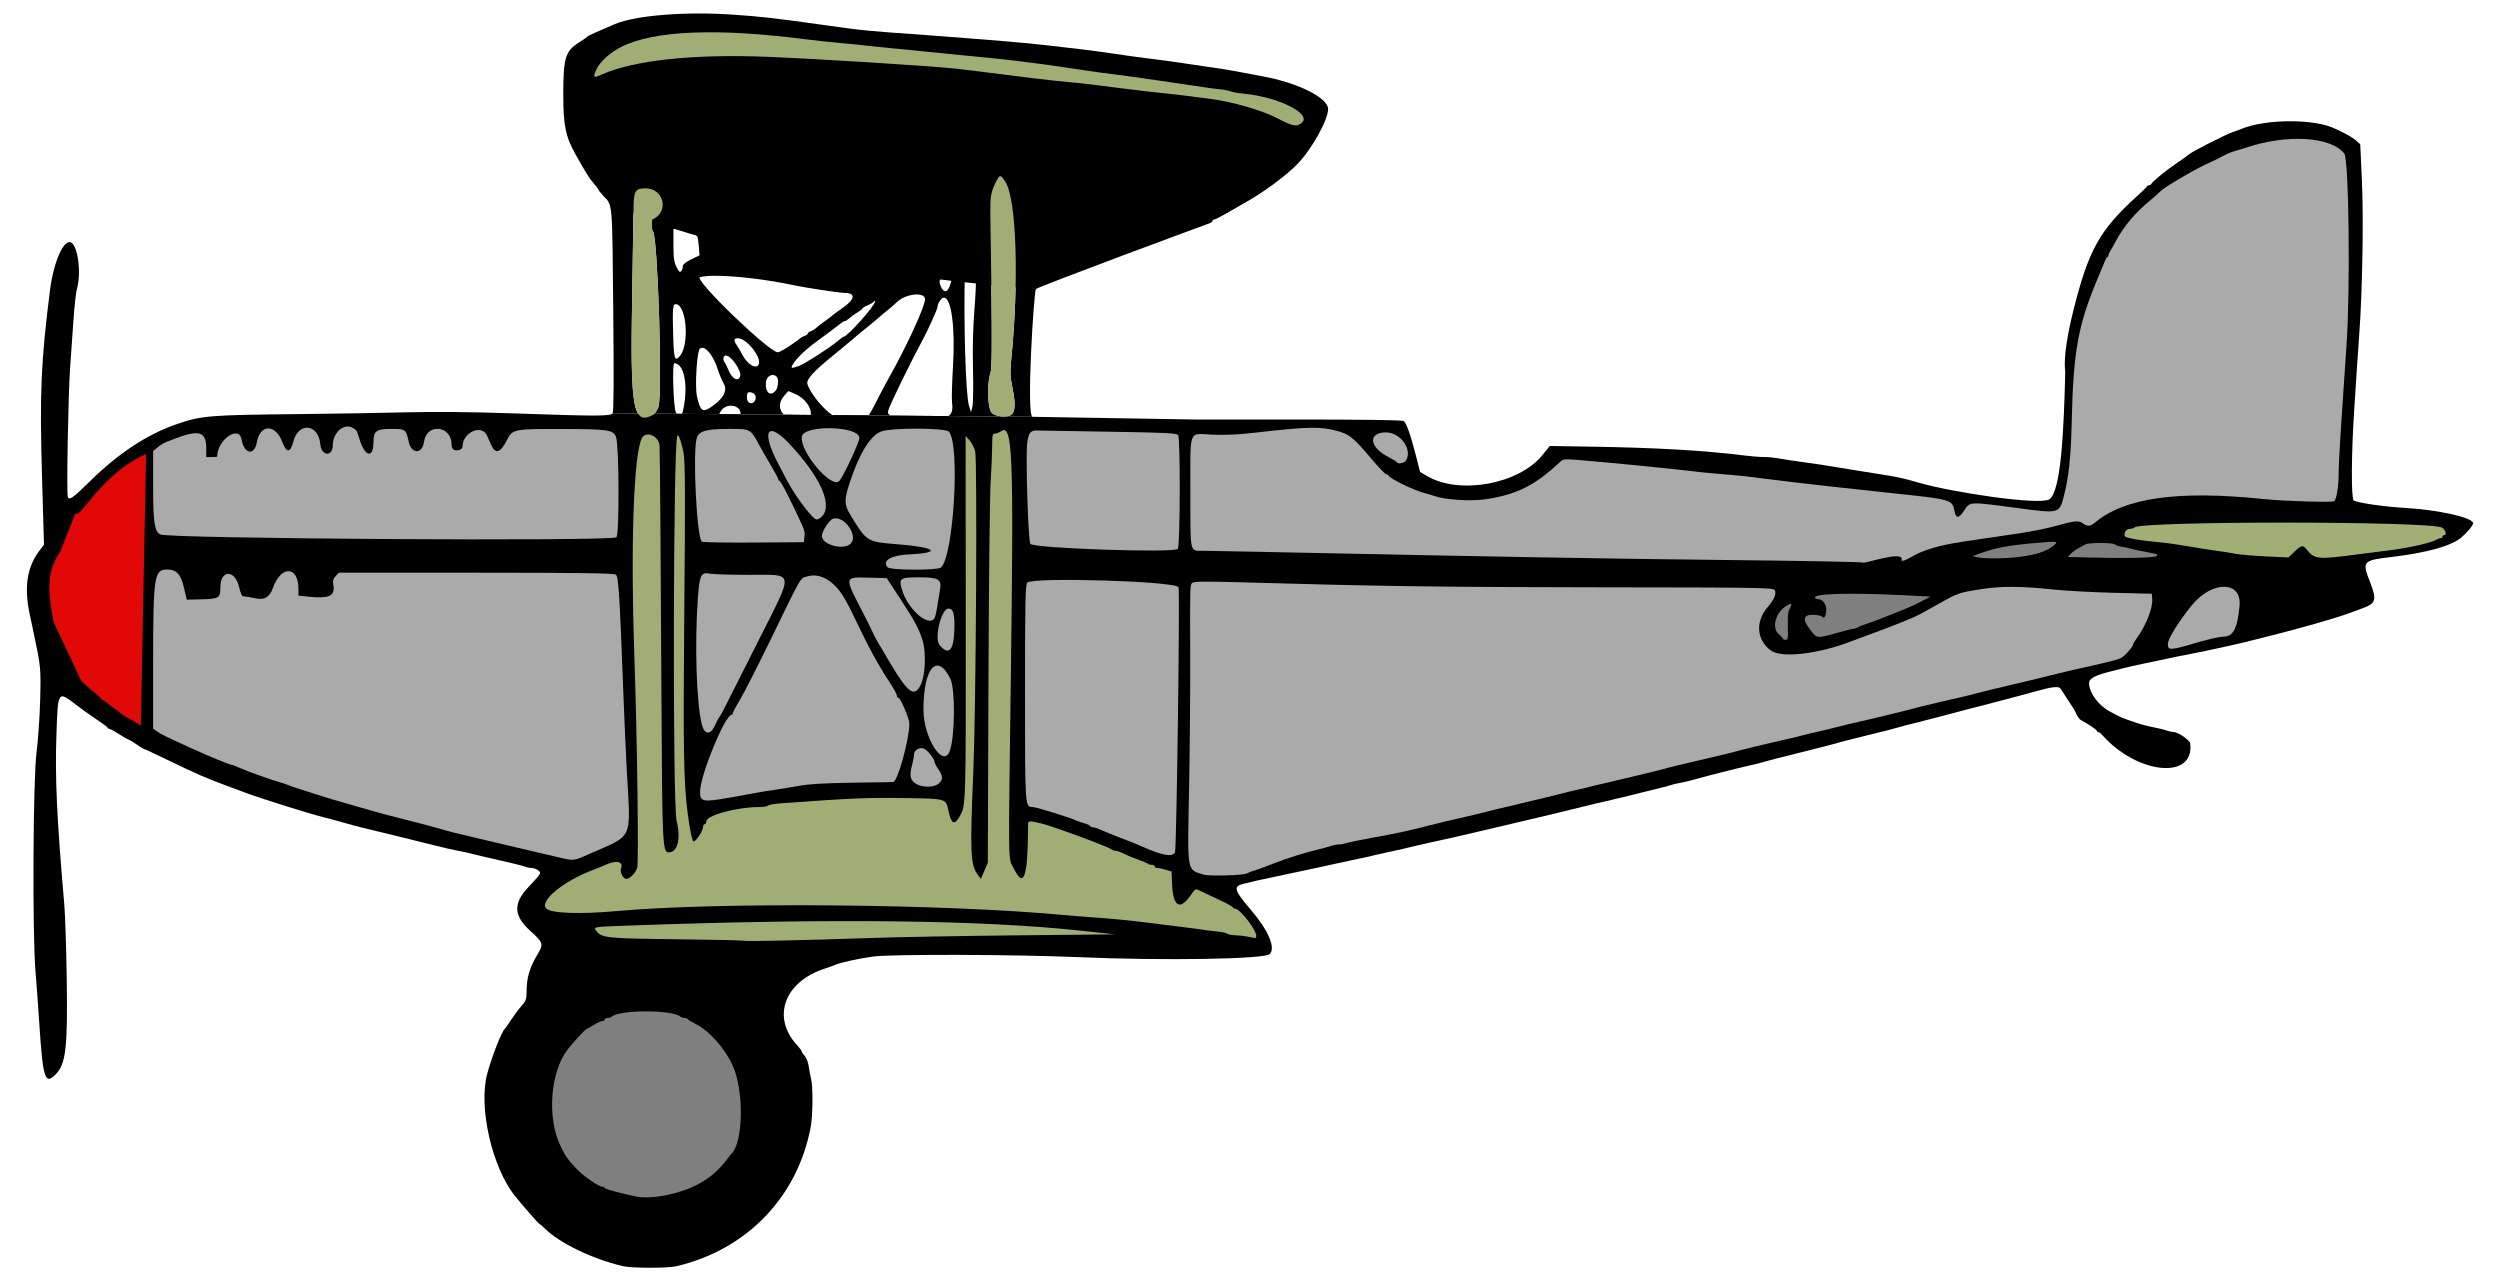 <?xml version="1.0" encoding="UTF-8" standalone="no"?>
<!-- Created with Inkscape (http://www.inkscape.org/) -->

<svg
   width="1600"
   height="820"
   viewBox="0 0 423.333 216.958"
   version="1.1"
   id="svg5"
   xml:space="preserve"
   sodipodi:docname="biplane.svg"
   inkscape:version="1.2.1 (9c6d41e4, 2022-07-14)"
   xmlns:inkscape="http://www.inkscape.org/namespaces/inkscape"
   xmlns:sodipodi="http://sodipodi.sourceforge.net/DTD/sodipodi-0.dtd"
   xmlns="http://www.w3.org/2000/svg"
   xmlns:svg="http://www.w3.org/2000/svg"><sodipodi:namedview
     id="namedview7"
     pagecolor="#ffffff"
     bordercolor="#000000"
     borderopacity="0.25"
     inkscape:showpageshadow="2"
     inkscape:pageopacity="0.0"
     inkscape:pagecheckerboard="0"
     inkscape:deskcolor="#d1d1d1"
     inkscape:document-units="px"
     showgrid="false"
     inkscape:zoom="0.47104182"
     inkscape:cx="867.22661"
     inkscape:cy="505.263"
     inkscape:window-width="1410"
     inkscape:window-height="758"
     inkscape:window-x="0"
     inkscape:window-y="25"
     inkscape:window-maximized="0"
     inkscape:current-layer="layer1" /><defs
     id="defs2" /><g
     inkscape:label="Layer 1"
     inkscape:groupmode="layer"
     id="layer1"
     transform="translate(-40.508,-59.681)"><g
       id="g6762"
       transform="rotate(-30,311.594,116.659)"><path
         style="display:inline;fill:#000000;stroke-width:1"
         d="m 177.186,11.453 c -0.136,-0.583 -0.211,-1.123 -0.167,-1.201 0.044,-0.078 -0.028,-0.67 -0.161,-1.315 -0.22,-1.071 -0.26,-2.169 -0.211,-5.781 0.047,-3.501 0.635,-5.267 3.27,-9.832 3.094,-5.359 3.975,-6.192 6.669,-6.3 0.874,-0.035 1.68,-0.104 1.792,-0.153 0.17,-0.074 1.81,0.085 5.062,0.493 3.817,0.479 11.483,4.129 18.212,8.672 4.202,2.837 5.314,3.663 13.044,9.686 4.904,3.821 4.957,3.859 13.526,9.645 1.511,1.02 3.975,2.706 5.475,3.746 1.5,1.04 4.106,2.837 5.79,3.994 1.684,1.157 4.262,3.002 5.729,4.101 1.466,1.098 3.438,2.565 4.381,3.26 0.943,0.695 2.422,1.825 3.286,2.511 3.121,2.479 4.342,3.429 6.747,5.247 1.345,1.017 3.093,2.375 3.883,3.018 0.79,0.643 2.111,1.689 2.935,2.324 1.644,1.267 3.48,2.768 4.894,4.005 0.503,0.439 1.743,1.505 2.757,2.368 4.566,3.89 7.692,8.638 6.754,10.262 -0.939,1.626 -5.94,4.589 -9.304,5.512 -2.72,0.747 -7.521,1.263 -11.063,1.189 -0.913,-0.019 -2.513,-0.026 -3.556,-0.016 -1.042,0.01 -2.007,-0.046 -2.143,-0.124 -0.136,-0.079 -0.3,-0.052 -0.365,0.059 -0.064,0.111 -0.332,0.159 -0.596,0.106 -0.817,-0.165 -30.732,-5.267 -31.076,-5.059 0,0 -48.456,-33.024 -55.565,-50.419 z"
         id="path3781"
         sodipodi:nodetypes="ccssssssssssssssssssssssssssccc" /><path
         style="display:inline;fill:#000000;stroke-width:1"
         d="m 89.429,170.163 c -3.957,-3.767 -7.339,-8.764 -8.263,-12.212 -0.121,-0.45 -0.285,-0.904 -0.365,-1.01 -0.127,-0.167 -0.876,-3.931 -1.22,-6.137 -0.966,-6.182 2.15,-16.236 6.312,-20.361 2.179,-2.159 5.638,-4.918 6.334,-5.05 0.109,-0.021 0.899,-0.39 1.756,-0.819 0.856,-0.43 2.077,-0.953 2.713,-1.162 0.987,-0.325 1.261,-0.561 1.868,-1.612 1.212,-2.099 2.47,-3.288 4.915,-4.645 1.618,-0.898 1.683,-1.221 0.793,-3.954 -1.179,-3.621 -0.229,-5.49 3.342,-6.573 3.19,-0.967 3.221,-0.984 2.933,-1.667 -0.135,-0.319 -0.47,-0.715 -0.745,-0.879 -0.275,-0.165 -0.684,-0.529 -0.907,-0.809 -0.224,-0.281 -1.485,-1.5 -2.804,-2.71 -1.318,-1.209 -2.907,-2.7 -3.532,-3.313 -0.624,-0.612 -1.568,-1.478 -2.097,-1.924 -0.529,-0.446 -1.843,-1.666 -2.92,-2.712 -1.971,-1.915 -8.055,-7.744 -9.343,-8.953 -0.382,-0.358 -1.338,-1.32 -2.126,-2.139 -0.788,-0.819 -1.92,-1.953 -2.516,-2.521 -1.618,-1.541 -7.511,-7.951 -9.289,-10.104 -0.494,-0.599 -1.587,-1.921 -2.429,-2.937 -2.209,-2.67 -3.296,-4.146 -6.12,-8.306 -1.383,-2.037 -2.575,-3.739 -2.65,-3.782 -0.075,-0.043 -0.407,-0.647 -0.738,-1.342 -0.331,-0.695 -0.666,-1.301 -0.744,-1.346 -0.078,-0.045 -0.497,-0.768 -0.932,-1.608 -0.435,-0.839 -0.883,-1.579 -0.996,-1.644 -0.113,-0.065 -0.191,-0.223 -0.174,-0.35 0.017,-0.127 -0.414,-1.126 -0.959,-2.22 -0.545,-1.094 -1.308,-2.763 -1.696,-3.709 -1.524,-3.716 -1.456,-3.748 -5.393,2.556 -3.919,6.275 -6.993,12.213 -13.288,25.674 -0.743,1.588 -3.381,6.526 -5.862,10.974 -5.821,10.433 -7.397,12.545 -9.853,13.203 -2.426,0.65 -2.153,-0.496 2.226,-9.357 1.098,-2.222 2.709,-5.554 3.579,-7.404 2.776,-5.902 15.891,-28.374 18.737,-32.107 1.29,-1.692 3.555,-5.058 5.034,-7.481 2.766,-4.533 2.851,-4.723 4.701,-10.423 0.344,-1.061 0.798,-2.449 1.008,-3.084 1.446,-4.376 3.608,-7.035 6.795,-8.357 l 1.133,-0.47 5.458,-10.122 c 6.736,-12.492 9.589,-16.977 17.01,-26.743 2.944,-3.874 6.458,-6.396 7.12,-5.11 0.631,1.226 -1.136,5.347 -3.116,7.269 -0.434,0.421 -1.853,2.352 -3.152,4.291 -1.299,1.938 -3.302,4.907 -4.45,6.596 -2.516,3.702 -11.232,18.186 -11.334,18.835 -0.102,0.644 0.758,0.571 4.325,-0.365 6.749,-1.771 12.617,-2.122 17.924,-1.071 4.307,0.853 5.364,1.355 18.821,8.941 4.881,2.751 11.917,6.66 15.637,8.686 4.502,2.453 9.795,5.578 15.834,9.351 11.927,7.451 13.891,8.581 14.448,8.313 l 61.282,36.075 23.506,14.099 15.168,8.757 c 9.411,5.433 15.25,8.917 15.383,9.177 0.248,0.484 -0.184,2.783 -1.194,6.348 l -0.706,2.495 0.657,1.174 c 3.098,5.537 12.745,9.009 18.702,6.731 l 1.86,-0.711 5.875,3.517 c 9.568,5.727 16.431,10.235 21.896,14.38 0.887,0.673 2.1,1.505 2.696,1.849 0.596,0.344 1.549,1.025 2.117,1.514 0.568,0.489 1.822,1.493 2.786,2.232 1.985,1.522 3.242,2.532 6.908,5.552 1.414,1.164 3.117,2.549 3.785,3.078 2.035,1.608 3.159,2.633 4.97,4.529 3.959,4.145 15.668,13.49 17.704,13.465 2.437,-0.162 8.233,-9.316 13.154,-17.395 0.976,-2.415 4.091,-5.914 6.404,-8.307 7.245,-7.498 10.629,-9.531 18.801,-11.295 1.271,-0.274 2.384,-0.56 2.473,-0.634 0.089,-0.074 0.276,-0.07 0.415,0.011 0.139,0.08 0.332,0.075 0.428,-0.011 0.273,-0.245 3.633,-0.78 5.662,-0.902 1.008,-0.06 2.036,-0.165 2.283,-0.232 0.579,-0.157 7.006,0.175 8.348,0.431 0.564,0.108 1.288,0.233 1.609,0.278 4.521,0.634 11.635,4.747 13.744,7.945 0.148,0.225 0.607,0.908 1.02,1.518 0.413,0.61 0.876,1.502 1.031,1.983 l 0.28,0.874 -2.898,5.589 c -2.93,5.652 -9.296,16.251 -13.195,21.972 -0.822,1.206 -2.419,3.583 -3.55,5.283 -1.131,1.7 -2.819,4.231 -3.753,5.624 -4.104,6.127 -7.961,12.731 -7.715,13.212 0.32,0.625 3.931,3.479 6.701,5.297 4.917,3.226 9.365,7.311 8.877,8.154 -0.179,0.31 -1.773,0.885 -3.033,1.094 -2.172,0.36 -6.384,-0.739 -11.866,-3.096 -4.472,-1.923 -4.637,-1.859 -5.218,2.005 -0.468,3.108 -0.945,3.539 -3.403,3.074 -0.564,-0.107 -1.288,-0.232 -1.61,-0.277 -2.414,-0.343 -9.958,-2.239 -16.45,-4.134 -0.952,-0.278 -2.171,-0.631 -2.708,-0.784 -0.537,-0.153 -1.743,-0.529 -2.679,-0.835 -0.936,-0.306 -2.28,-0.737 -2.986,-0.959 -0.707,-0.221 -1.85,-0.605 -2.541,-0.854 -1.259,-0.452 -3.18,-1.092 -4.983,-1.66 -0.529,-0.167 -1.821,-0.59 -2.871,-0.94 -1.049,-0.35 -2.447,-0.786 -3.106,-0.969 -0.659,-0.183 -1.588,-0.446 -2.065,-0.584 -2.744,-0.795 -3.938,-0.843 -4.326,-0.171 -0.819,1.419 -0.533,4.07 0.643,5.948 1.096,1.751 1.191,1.885 2.077,2.916 1.329,1.548 1.848,2.081 3.096,3.178 0.646,0.568 1.369,1.266 1.607,1.552 0.238,0.286 0.596,0.614 0.796,0.73 0.686,0.396 1.721,2.565 1.487,3.115 -2.445,5.735 -10.382,0.059 -12.185,-8.715 -0.074,-0.36 -0.224,-0.707 -0.332,-0.769 -0.109,-0.063 -0.151,-0.195 -0.094,-0.294 0.085,-0.147 -0.729,-1.81 -1.487,-3.037 -0.095,-0.153 -0.137,-0.671 -0.094,-1.15 0.043,-0.479 0.063,-0.949 0.044,-1.044 -0.018,-0.095 -0.066,-0.947 -0.105,-1.894 -0.04,-0.947 -0.089,-1.919 -0.11,-2.159 -0.046,-0.52 -1.186,-1.008 -4.028,-1.724 -1.032,-0.26 -2.315,-0.6 -2.851,-0.755 -0.536,-0.156 -1.668,-0.461 -2.516,-0.679 -0.848,-0.218 -2.272,-0.609 -3.164,-0.869 -0.893,-0.26 -1.969,-0.564 -2.392,-0.675 -2.813,-0.74 -7.351,-1.982 -8.624,-2.361 -1.561,-0.464 -3.054,-0.87 -4.589,-1.249 -0.487,-0.12 -1.367,-0.369 -1.956,-0.553 -0.589,-0.184 -1.515,-0.452 -2.059,-0.595 -0.543,-0.143 -1.716,-0.477 -2.606,-0.742 -0.89,-0.265 -2.019,-0.575 -2.51,-0.688 -0.491,-0.113 -2.308,-0.612 -4.037,-1.11 -4.863,-1.399 -8.3,-2.358 -8.696,-2.426 -0.198,-0.034 -1.131,-0.304 -2.072,-0.601 -2.035,-0.642 -7.299,-2.126 -9.274,-2.616 -0.772,-0.191 -1.825,-0.505 -2.34,-0.697 -0.515,-0.192 -1.241,-0.413 -1.613,-0.491 -0.655,-0.137 -1.067,-0.252 -4.789,-1.339 -0.952,-0.278 -2.125,-0.611 -2.606,-0.741 -0.481,-0.13 -1.597,-0.464 -2.478,-0.743 -1.492,-0.473 -3.011,-0.924 -6.798,-2.021 -3.655,-1.058 -4.706,-1.37 -7.341,-2.175 -2.945,-0.9 -5.187,-1.574 -7.864,-2.363 -2.233,-0.658 -5.751,-1.749 -8.042,-2.494 -1.054,-0.343 -2.309,-0.73 -2.789,-0.862 -1.102,-0.302 -2.838,-0.838 -4.613,-1.425 -0.759,-0.251 -1.772,-0.565 -2.252,-0.697 -0.48,-0.132 -1.78,-0.541 -2.889,-0.909 -1.109,-0.368 -2.452,-0.8 -2.985,-0.961 -0.533,-0.161 -1.542,-0.482 -2.243,-0.714 -0.701,-0.232 -2.331,-0.758 -3.622,-1.17 -1.292,-0.412 -3.256,-1.05 -4.365,-1.417 -2.474,-0.82 -4.053,-1.313 -5.408,-1.691 -1.701,-0.474 -1.857,0.196 -1.051,4.516 0.829,4.446 0.434,7.652 -0.99,8.036 -1.163,0.313 -15.992,-7.913 -28.237,-15.702 -9.169,-5.832 -27.252,-16.344 -30.14,-17.521 -2.287,-0.931 -5.29,-1.887 -6.256,-1.99 -0.316,-0.034 -1.138,-0.182 -1.826,-0.329 -7.084,-1.516 -11.992,2.628 -10.553,8.912 0.133,0.581 0.195,1.138 0.138,1.238 -0.057,0.1 -0.027,0.516 0.067,0.924 0.094,0.408 -0.038,1.254 -0.294,1.879 -0.256,0.626 -0.58,1.553 -0.721,2.06 -0.355,1.282 -2.8,5.455 -4.071,6.949 -7.84,9.213 -19.824,12.674 -31.56,9.112 -1.474,-0.447 -6.751,-3.511 -7.85,-4.557 z"
         id="path399"
         sodipodi:nodetypes="csssscssssssscsssssssssssssssssscssssssssssscssssssssscsccccscscsscssssssssccsssssssssssscsssssssssssssssssssssssssssssssssssssssssssssssssssssssssssssssssssssssssssscssscscc" /><path
         style="fill:#a2ad75;fill-opacity:1;stroke-width:1"
         d="m 285.786,60.001 c 2.35,-0.372 -1.157,-5.733 -6.009,-9.186 -0.774,-0.551 -1.562,-1.211 -1.75,-1.467 -0.188,-0.256 -0.83,-0.812 -1.425,-1.236 -0.595,-0.424 -1.408,-1.041 -1.806,-1.371 -0.398,-0.33 -1.387,-1.117 -2.199,-1.748 -0.812,-0.631 -2.789,-2.196 -4.395,-3.477 -1.606,-1.281 -3.618,-2.856 -4.472,-3.5 -2.434,-1.836 -4.51,-3.444 -5.867,-4.545 -3.096,-2.511 -9.052,-7.085 -11.324,-8.696 -1.371,-0.972 -3.315,-2.367 -4.321,-3.1 -1.792,-1.306 -6.512,-4.693 -11.016,-7.907 -1.25,-0.891 -2.655,-1.911 -3.122,-2.265 -0.467,-0.355 -1.927,-1.399 -3.243,-2.321 -1.316,-0.922 -3.539,-2.549 -4.94,-3.615 -11.843,-9.012 -21.15,-13.888 -27.326,-14.316 -2.237,-0.155 -4.604,0.374 -5.818,1.299 -1.072,0.817 -1.014,0.943 0.506,1.102 5.955,0.624 15.255,4.757 25.96,11.536 7.318,4.634 23.76,15.564 26.51,17.622 0.528,0.395 1.393,1.04 1.922,1.433 1.12,0.831 4.973,3.748 8.611,6.517 1.401,1.066 3.574,2.661 4.829,3.543 2.133,1.499 3.484,2.504 7.158,5.329 1.913,1.47 5.006,3.767 6.522,4.843 0.656,0.465 1.857,1.36 2.671,1.989 0.813,0.629 2.163,1.66 3,2.291 2.884,2.177 6.64,6.084 8.179,8.508 1.599,2.517 2.056,2.913 3.163,2.738 z"
         id="path1108"
         sodipodi:nodetypes="sssssssssssscsssscsssssssssss" /><path
         id="path1106"
         style="fill:#000000;fill-opacity:1;stroke-width:1"
         d="m 237.077,42.298 c -0.199,-0.105 -0.551,0.094 -1.191,0.525 -1.544,1.038 -2.045,1.645 -3.461,4.188 -2.136,3.837 -3.876,6.953 -5.397,9.667 l 3.123,2.834 c 4.356,-7.239 7.297,-13.547 7.203,-15.918 -0.031,-0.783 -0.078,-1.192 -0.277,-1.296 z m -6.926,17.214 c -2.12,3.523 -4.573,7.264 -7.179,10.882 -1.061,1.473 -1.457,2.266 -2.114,4.235 -0.86,2.578 -1.697,3.725 -2.612,3.58 l -4.5e-4,-2.6e-4 c -0.948,-0.15 -2.159,-1.078 -2.429,-1.86 -0.322,-0.932 1.604,-4.61 3.132,-5.983 0.601,-0.539 2.443,-3.631 8.079,-13.688 l -1.969,-1.786 c -0.713,1.269 -1.672,2.763 -2.963,4.639 -1.838,2.67 -3.665,5.664 -5.378,8.81 -1.427,2.621 -2.891,5.063 -3.254,5.428 l -0.66,0.663 0.266,-1.125 c 0.495,-2.092 6.757,-13.529 10.565,-19.707 L 184.812,18.373 c -0.531,0.573 -1.332,0.924 -2.338,0.818 -0.303,-0.032 -1.084,1.38 -0.989,1.787 0.275,1.175 -12.536,25.016 -14.107,26.252 -0.349,0.275 -0.778,0.507 -1.104,0.612 l 3.262,1.92 c -0.01,-0.08 -0.017,-0.166 -0.022,-0.261 -0.043,-0.764 3.587,-7.564 3.932,-7.365 1.346,0.777 0.363,3.992 -2.142,7.006 -0.427,0.514 -0.759,0.866 -1.016,1.061 l 5.433,3.198 c 0.123,-0.105 0.292,-0.21 0.506,-0.318 1.536,-0.775 3.436,0.739 2.646,2.107 l -0.029,0.05 6.302,3.71 c -0.34,-1.16 0.291,-2.294 1.623,-2.733 l 1.051,-0.346 0.672,0.882 c 1.127,1.478 1.373,3.442 0.593,4.516 l 3.168,1.865 c -0.847,-1.601 -1.448,-5.257 -1.031,-6.726 0.204,-0.721 1.954,-1.289 5.934,-1.929 2.292,-0.368 4.186,-0.698 5.943,-1.033 0.472,-0.09 1.371,-0.234 1.998,-0.319 0.627,-0.085 1.574,-0.249 2.105,-0.363 0.53,-0.114 1.382,-0.266 1.893,-0.337 0.511,-0.071 1.537,-0.266 2.28,-0.432 2.019,-0.453 4.886,0.879 4.253,1.976 -0.613,1.063 -6.687,5.362 -12.065,8.541 -1.11,0.656 -2.867,1.763 -3.906,2.46 -0.808,0.542 -1.652,1.038 -2.134,1.263 l 3.247,1.912 c -0.3,-0.425 -0.244,-0.671 0.045,-0.97 0.621,-0.641 7.422,-5.231 10.916,-7.368 1.558,-0.953 4.907,-3.355 5.069,-3.636 0.308,-0.534 1.367,-1.05 1.727,-0.842 1.104,0.637 -0.835,5.345 -4.451,10.811 -1.552,2.347 -3.009,4.721 -3.238,5.276 -0.461,1.121 -0.947,1.627 -1.684,1.665 l 12.297,7.238 c -0.951,-0.57 10.657,-18.063 11.299,-18.452 z m -20.995,13.573 -8.385,-4.936 c 0.212,0.301 0.602,0.691 1.213,1.254 0.811,0.747 5.443,3.337 6.42,3.589 0.278,0.072 0.526,0.104 0.752,0.093 z m -11.632,-6.848 -5.269,-3.102 c 0.088,0.166 0.179,0.31 0.271,0.427 1.356,1.722 3.551,3.033 4.683,2.796 0.069,-0.014 0.178,-0.057 0.315,-0.122 z m -8.437,-4.967 -3.939,-2.319 c 0.06,0.206 0.151,0.413 0.275,0.618 0.642,1.061 3.128,2.335 3.566,1.827 0.035,-0.04 0.067,-0.082 0.099,-0.126 z m -10.241,-6.029 -3.124,-1.839 c -0.544,0.466 -0.183,0.941 1.189,1.733 l 1.497,0.864 z m -8.557,-5.037 -0.751,-0.442 c 0.076,0.637 0.292,0.791 0.751,0.442 z m -4.014,-2.363 -2.411,-1.42 c 0.021,1.091 0.77,1.438 2.093,1.481 0.083,0.003 0.194,-0.021 0.319,-0.061 z m -2.411,-1.42 c -0.039,-2.054 2.505,-6.747 8.682,-17.026 3.561,-5.926 7.118,-11.874 7.904,-13.218 0.259,-0.443 0.485,-0.815 0.692,-1.135 l -3.957,-3.591 c 0.563,2.412 1.11,1.227 -8.132,17.608 -5.69,10.086 -8.592,15.047 -8.884,15.188 z m 17.279,-31.379 3.669,3.329 c 1.095,-1.18 1.035,-3.307 -0.795,-4.341 -1.289,-0.729 -1.789,-0.664 -2.874,1.012 z m 42.492,38.556 1.424,1.292 c 0.963,-1.714 1.473,-3.015 1.723,-4.272 l 0.281,-1.419 -0.691,0.472 c -0.385,0.262 -1.414,1.779 -2.737,3.927 z m 5.914,-8.666 c -0.062,-0.036 -0.131,-0.069 -0.204,-0.099 -0.864,-0.347 -2.41,2.495 -1.833,3.367 0.543,0.821 0.905,0.679 1.886,-0.734 0.839,-1.209 0.888,-2.105 0.151,-2.534 z m -44.854,-22.577 0.973,0.563 c 0.987,0.571 2.016,2.046 1.873,2.686 -0.041,0.185 -0.341,0.899 -0.666,1.586 l -0.591,1.249 -1.572,-0.108 c -0.962,-0.066 -1.659,0.04 -1.797,0.274 -0.384,0.651 -0.975,0.858 -0.998,0.35 -0.067,-1.432 0.124,-2.002 1.405,-4.221 z m 2.107,10.391 c 2.876,1.646 7.228,4.865 10.767,8.057 1.54,1.389 6.121,5.044 6.848,5.464 1.621,0.936 0.925,1.806 -1.606,2.008 -0.987,0.079 -1.969,0.186 -2.183,0.239 -0.214,0.053 -0.894,0.14 -1.513,0.193 -0.619,0.053 -1.429,0.163 -1.8,0.245 -0.371,0.082 -0.897,0.101 -1.169,0.041 -0.272,-0.06 -0.546,-0.019 -0.609,0.09 -0.063,0.109 -0.358,0.145 -0.655,0.079 -0.297,-0.065 -0.742,-0.069 -0.988,-0.008 -0.246,0.061 -1.254,0.157 -2.24,0.214 -0.986,0.057 -1.931,0.024 -2.1,-0.074 -1.288,-0.744 -6.211,-17.911 -5.051,-17.613 0.546,0.14 1.34,0.514 2.299,1.063 z m 33.762,19.789 c 0.013,0.007 0.025,0.015 0.038,0.022 0.855,0.494 0.825,0.686 -0.249,1.591 -0.991,0.835 -1.538,0.398 -1.278,-1.021 0.152,-0.83 0.683,-1.041 1.489,-0.592 z m -12.446,-2.597 c 0.027,0.018 0.016,0.07 -0.033,0.158 -0.329,0.588 -7.015,2.793 -7.544,2.488 -0.086,-0.05 -0.609,0.001 -1.162,0.113 -1.588,0.322 -6.919,0.574 -7.948,0.377 -1.351,-0.259 -1.425,-0.365 -0.566,-0.806 1.114,-0.573 3.337,-1.096 5.545,-1.305 1.239,-0.117 4.516,-0.512 5.023,-0.605 0.227,-0.042 0.5,-0.025 0.608,0.037 0.108,0.062 0.503,0.043 0.878,-0.043 0.375,-0.086 1.132,-0.16 1.681,-0.165 0.549,-0.005 1.038,-0.077 1.086,-0.161 0.048,-0.084 0.501,-0.094 1.006,-0.023 0.505,0.071 1.057,0.064 1.227,-0.016 0.107,-0.05 0.172,-0.067 0.199,-0.049 z M 178.66,33.585 c 0.029,0.017 0.058,0.039 0.088,0.064 1.355,1.155 -1.522,7.052 -3.844,7.878 -1.293,0.46 -1.193,-0.008 0.785,-3.671 2.062,-3.819 2.532,-4.527 2.971,-4.27 z m 6.251,10.282 c 1.232,0.711 1.85,4.736 0.851,5.545 -0.824,0.667 -1.722,-0.907 -1.613,-2.827 0.026,-0.461 0.022,-1.219 -0.01,-1.683 -0.078,-1.135 0.126,-1.408 0.772,-1.035 z m -6.08,-1.648 c 0.712,0.378 0.949,2.297 0.465,4.517 -0.179,0.821 -0.324,1.965 -0.322,2.542 0.004,1.416 -1.385,2.253 -3.984,2.4 -1.608,0.091 -1.779,-0.387 -1.009,-2.817 0.5,-1.578 3.751,-6.509 4.407,-6.685 0.163,-0.044 0.311,-0.026 0.443,0.044 z m 2.807,3.119 c 0.818,0.472 1.066,3.713 0.33,4.309 -0.807,0.654 -1.395,-0.387 -1.147,-2.031 0.082,-0.541 0.118,-1.132 0.081,-1.312 -0.107,-0.529 0.381,-1.17 0.736,-0.965 z m 5.267,6.863 c 0.4,0.238 0.587,0.76 0.211,1.399 -0.281,0.478 -0.752,0.97 -1.047,1.094 -1.344,0.565 -1.81,-0.549 -0.825,-1.972 0.483,-0.698 1.208,-0.791 1.661,-0.521 z m -4.885,0.534 c 0.084,0.049 0.174,0.125 0.277,0.226 0.417,0.412 0.385,1.027 -0.073,1.398 -0.775,0.628 -1.568,-0.137 -1.058,-1.02 0.348,-0.602 0.555,-0.778 0.854,-0.605 z"
         sodipodi:nodetypes="scscccscssccscccccccsccssscccssccsscccccccsssssssssscccssscscccccccsscccsscccssccccsccccccccccscccsccccscccccccssssscccccsccsccssssssscsssssccscssssccssssssssscssccccsscccsccccsscsssssssssssssssssssss" /><path
         style="fill:#aaaaaa;fill-opacity:1;stroke-width:1"
         d="m 272.559,118.326 c 2.003,-1.244 1.43,-4.891 -0.939,-5.98 -2.515,-1.156 -3.275,1.116 -1.358,4.055 0.419,0.642 0.751,1.264 0.739,1.383 -0.047,0.442 1.084,0.836 1.558,0.542 z"
         id="path1066"
         sodipodi:nodetypes="sssss" /><path
         style="fill:#aaaaaa;fill-opacity:1;stroke-width:1"
         d="m 187.697,73.354 c 1.061,-0.369 6.203,-3.968 6.564,-4.595 1.025,-1.781 -7.044,-6.693 -8.328,-5.069 -1.601,2.024 -0.088,10.308 1.764,9.664 z"
         id="path1064"
         sodipodi:nodetypes="scss" /><path
         style="fill:#aaaaaa;fill-opacity:1;stroke-width:1"
         d="m 181.637,77.183 c 2.989,-0.195 3.733,-5.545 1.872,-13.453 -1.279,-5.432 -3.092,-4.346 -3.335,1.996 -0.025,0.658 -0.082,2 -0.126,2.982 -0.14,3.126 0.473,8.072 1.039,8.386 0.11,0.061 0.357,0.101 0.55,0.088 z"
         id="path1060"
         sodipodi:nodetypes="sssccss" /><path
         style="fill:#aaaaaa;fill-opacity:1;stroke-width:1"
         d="m 150.228,62.748 c 0.683,-0.183 8.054,-13.035 8.404,-14.653 0.287,-1.326 -0.367,-1.856 -7.17,-5.803 -7.162,-4.156 -7.321,-4.208 -9.117,-3.032 -1.987,1.302 -2.872,1.084 -2.67,-0.659 0.068,-0.591 0.152,-1.352 0.185,-1.693 0.217,-2.218 -3.319,-2.586 -4.54,-0.472 -0.232,0.402 -1.085,0.262 -1.496,-0.245 -0.176,-0.218 -0.143,-0.62 0.084,-1.013 1.617,-2.801 -1.848,-5.278 -3.812,-2.724 -1.294,1.684 -2.9,0.795 -2.255,-1.248 0.673,-2.132 0.646,-2.194 -1.466,-3.413 -2.214,-1.278 -2.785,-1.202 -3.773,0.509 -1.311,2.271 -2.41,1.424 -1.809,-1.395 0.432,-2.024 0.434,-1.87 -0.049,-2.628 -0.872,-1.367 -3.28,-0.836 -4.311,0.95 -1.006,1.742 -2.617,0.658 -1.761,-1.185 1.475,-3.179 -1.3,-5.171 -3.729,-2.675 -1.384,1.423 -1.992,1.113 -1.659,-0.845 0.557,-3.28 -1.691,-4.57 -3.744,-2.149 -1.534,1.81 -2.867,0.677 -2.01,-1.708 0.863,-2.4 -3.61,-1.995 -5.025,0.455 -0.019,0.033 -0.396,-0.148 -0.837,-0.402 l -0.802,-0.463 0.736,-1.275 c 1.411,-2.444 0.586,-3.365 -3.622,-4.045 -0.307,-0.05 -0.984,-0.16 -1.503,-0.245 -0.519,-0.085 -1.383,-0.077 -1.92,0.019 l -0.976,0.174 -2.916,5.051 c -3.093,5.357 -3.65,6.742 -3.123,7.758 0.63,1.214 65.694,39.322 66.684,39.057 z"
         id="path1058"
         sodipodi:nodetypes="cscsscsscssssscsssssssscsssscsscc" /><path
         style="fill:#aaaaaa;fill-opacity:1;stroke-width:1"
         d="m 177.83,78.603 c 0.56,-0.786 0.579,-0.875 0.823,-3.826 0.343,-4.155 0.423,-6.284 0.244,-6.529 -0.07,-0.097 -0.078,-0.262 -0.017,-0.367 0.061,-0.105 0.097,-1.276 0.081,-2.601 -0.016,-1.326 -0.01,-3.155 0.014,-4.065 0.08,-3.044 0.117,-2.988 -3.177,-4.889 -3.231,-1.865 -4.536,-2.177 -5.421,-1.297 -1.915,1.902 -8.46,14.69 -7.986,15.605 0.101,0.195 3.498,2.235 7.548,4.533 l 7.364,4.178 z"
         id="path1056"
         sodipodi:nodetypes="cccsscccsscc" /><path
         style="fill:#aaaaaa;fill-opacity:1;stroke-width:1"
         d="m 184.038,83.517 c 1.832,-0.491 1.439,-4.733 -0.478,-5.154 -0.635,-0.14 -2.712,0.929 -3.095,1.593 -0.751,1.302 1.952,3.996 3.574,3.562 z"
         id="path1054"
         sodipodi:nodetypes="ssss" /><path
         style="fill:#aaaaaa;fill-opacity:1;stroke-width:1"
         d="m 231.566,111.987 c 0.54,-0.145 9.711,-15.918 9.682,-16.652 -0.016,-0.399 -1.477,-1.343 -9.844,-6.357 -5.404,-3.238 -10.124,-6.07 -10.49,-6.293 -0.925,-0.564 -1.446,-0.344 -2.484,1.049 -1.459,1.957 -8.129,14.401 -8.06,15.036 0.101,0.936 20.217,13.479 21.196,13.217 z"
         id="path1052"
         sodipodi:nodetypes="ssssssss" /><path
         style="fill:#a3ae75;fill-opacity:1;stroke-width:1"
         d="m 403.512,212.43 c 1.708,0.712 4.391,1.833 5.961,2.49 2.841,1.19 6.528,2.321 7.407,2.272 0.254,-0.014 0.592,0.05 0.753,0.143 0.16,0.093 0.351,0.065 0.424,-0.061 0.073,-0.126 0.254,-0.159 0.403,-0.073 0.405,0.234 0.628,-0.724 0.302,-1.298 -1.091,-1.918 -43.69,-26.538 -45.097,-26.064 -0.167,0.056 -0.54,-0.035 -0.83,-0.202 -0.515,-0.297 -1.282,0.124 -1.308,0.718 -0.014,0.3 2.278,2.206 4.445,3.696 0.86,0.591 2.615,1.957 3.9,3.034 1.285,1.078 3.059,2.511 3.941,3.186 0.882,0.675 2.024,1.6 2.538,2.055 0.514,0.456 2.381,1.757 4.149,2.892 l 3.215,2.063 1.341,-0.341 c 1.505,-0.382 1.851,-0.284 1.976,0.561 0.332,2.238 0.699,2.517 6.48,4.926 z"
         id="path1050"
         sodipodi:nodetypes="sscsssssccssssscssss" /><path
         style="fill:#7f7f7f;fill-opacity:1;stroke-width:1"
         d="m 374.488,195.904 c 0.426,-0.038 0.299,-0.223 -0.769,-1.115 -0.704,-0.588 -1.647,-1.435 -2.096,-1.882 -0.449,-0.447 -1.13,-1.068 -1.515,-1.381 -0.385,-0.312 -0.729,-0.708 -0.764,-0.88 -0.084,-0.409 -3.714,-2.5 -4.302,-2.478 -0.251,0.009 -0.853,-0.003 -1.338,-0.026 -0.485,-0.024 -1.206,0.049 -1.602,0.162 l -0.72,0.205 2.916,1.789 c 5.405,3.315 9.656,5.654 10.189,5.606 z"
         id="path1048"
         sodipodi:nodetypes="cssscccscscc" /><path
         style="fill:#7f7f7f;fill-opacity:1;stroke-width:1"
         d="m 354.261,184.395 c 2.644,1.101 4.405,1.492 5.804,1.291 1.423,-0.205 1.316,-0.303 -2.07,-1.878 -4.538,-2.111 -6.449,-2.773 -9.527,-3.301 l -0.935,-0.16 0.488,0.49 c 0.779,0.781 4.053,2.649 6.24,3.559 z"
         id="path1046"
         sodipodi:nodetypes="sssscss" /><path
         style="fill:#aaaaaa;fill-opacity:1;stroke-width:1"
         d="m 336.804,174.82 c -0.547,0.597 2.16,0.396 3.296,0.542 2.116,0.271 4.445,0.938 7.533,2.16 0.962,0.381 2.492,0.983 3.399,1.339 0.907,0.356 2.386,0.947 3.288,1.313 3.418,1.388 6.425,2.425 8.54,2.944 2.448,0.601 3.336,1.028 3.588,1.728 0.282,0.784 0.826,1.106 1.626,0.961 6.658,-1.203 15.086,2.193 27.124,10.931 2.666,1.935 9.627,6.227 9.992,6.161 0.5,-0.091 1.919,-1.83 2.957,-3.625 0.532,-0.921 2.164,-3.458 3.626,-5.638 1.462,-2.181 3.553,-5.304 4.647,-6.941 1.094,-1.637 2.758,-4.113 3.697,-5.504 5.306,-7.858 16.129,-27.089 15.973,-28.385 -0.431,-3.601 -6.758,-7.798 -13.879,-9.206 -0.499,-0.099 -1.309,-0.291 -1.799,-0.427 -0.49,-0.136 -1.326,-0.265 -1.858,-0.286 -1.441,-0.058 -1.771,-0.081 -3.869,-0.265 -2.373,-0.209 -7.888,-0.142 -8.688,0.106 -0.324,0.1 -1.28,0.298 -2.124,0.439 -3.375,0.565 -6.182,1.56 -8.598,3.05 -0.849,0.523 -1.701,1.026 -1.893,1.118 -0.193,0.092 -0.412,0.274 -0.488,0.406 -0.076,0.131 -0.202,0.203 -0.281,0.158 -0.079,-0.044 -0.369,0.098 -0.645,0.315 -0.276,0.218 -1.224,0.941 -2.108,1.607 -7.334,5.529 -10.128,8.807 -16.62,19.496 -2.806,4.62 -4.962,7.59 -7.076,9.748 -2.394,2.443 -2.194,2.496 -8.292,-2.195 -6.314,-4.857 -6.122,-4.76 -7.767,-3.924 -1.454,0.739 -1.859,0.526 -1.436,-0.758 0.624,-1.894 0.625,-1.892 -7.843,-8.053 -5.194,-3.778 -12.04,-8.812 -13.489,-9.918 -0.869,-0.663 -2.454,-1.859 -3.523,-2.657 -1.069,-0.799 -2.297,-1.726 -2.729,-2.061 -0.432,-0.335 -1.966,-1.422 -3.409,-2.415 -1.443,-0.993 -3.374,-2.377 -4.292,-3.076 -2.363,-1.799 -10.73,-7.8 -15.198,-10.901 -2.285,-1.586 -2.482,-1.68 -3.169,-1.518 -5.694,1.349 -9.199,1.134 -14.235,-0.874 -2.224,-0.887 -5.892,-3.325 -7.019,-4.665 -0.23,-0.274 -0.817,-0.892 -1.303,-1.375 -1.393,-1.381 -3.889,-5.091 -3.788,-5.628 0.022,-0.119 -0.081,-0.287 -0.229,-0.373 -0.148,-0.086 -0.542,-1.704 -0.874,-3.595 -0.755,-4.302 -1.143,-5.358 -2.462,-6.708 -2.246,-2.298 -3.959,-3.248 -12.581,-6.976 -2.401,-1.038 -4.419,-2.09 -6.269,-3.267 -3.43,-2.182 -2.558,-2.903 -8.095,6.688 -5.203,9.012 -5.017,8.448 -3.146,9.531 0.644,0.372 5.934,3.563 11.754,7.089 29.866,18.094 47.799,28.866 65.019,39.054 10.452,6.184 19.019,11.348 19.037,11.476 0.052,0.368 7.079,1.653 5.978,2.854 z"
         id="path1044"
         sodipodi:nodetypes="sssssssssscsscsssssssssscssssssssssssssssssssssssscsscss" /><path
         style="fill:#aaaaaa;fill-opacity:1;stroke-width:1"
         d="m 195.238,94.664 c 2.741,-0.44 13.289,-16.44 12.685,-19.243 -0.183,-0.851 -7.683,-5.25 -9.786,-5.74 -1.879,-0.438 -5.088,1.25 -8.976,4.722 -2.409,2.151 -2.787,2.828 -2.737,4.901 0.131,5.323 0.128,5.318 4.434,8.275 5.395,3.705 5.874,5.061 0.879,2.483 -2.79,-1.439 -4.539,-1.422 -4.289,0.042 0.113,0.662 6.991,4.688 7.79,4.559 z"
         id="path1042"
         sodipodi:nodetypes="cssscssscc" /><path
         style="fill:#aaaaaa;fill-opacity:1;stroke-width:1"
         d="m 190.201,101.411 c 0.318,-0.258 1.089,-1.167 3.155,-3.723 1.004,-1.241 0.644,-1.83 -2.081,-3.403 -2.922,-1.687 -3.17,-1.654 -3.646,0.484 -0.788,3.545 0.927,7.974 2.572,6.642 z"
         id="path1034"
         sodipodi:nodetypes="sssss" /><path
         style="fill:#7f7f7f;fill-opacity:1;stroke-width:1"
         d="m 321.561,180.228 c 1.068,0.265 2.082,0.562 2.255,0.662 0.172,0.1 0.518,0.175 0.767,0.167 0.25,-0.008 0.917,0.086 1.482,0.207 1.585,0.341 7.769,1.253 8.882,1.311 0.546,0.028 1.44,0.071 1.986,0.096 l 0.993,0.045 -4.113,-2.651 c -7.551,-4.867 -12.887,-7.739 -12.922,-6.954 -0.007,0.153 0.155,0.375 0.359,0.493 0.596,0.344 0.734,1.377 0.288,2.143 -0.557,0.955 -1.137,1.304 -1.237,0.743 -0.043,-0.239 -0.559,-0.702 -1.192,-1.068 -1.469,-0.848 -1.959,-0.208 -1.633,2.132 0.241,1.731 0.214,1.714 4.084,2.673 z"
         id="path1032"
         sodipodi:nodetypes="cscssccscscssscc" /><path
         style="fill:#7f7f7f;fill-opacity:1;stroke-width:1"
         d="m 314.484,174.967 c 0.906,-1.656 1.244,-2.11 1.832,-2.456 0.856,-0.504 0.625,-0.732 -0.635,-0.627 -2.025,0.169 -3.764,2.092 -3.196,3.533 0.172,0.435 0.268,0.869 0.214,0.964 -0.055,0.095 0.075,0.273 0.288,0.395 0.361,0.208 0.46,0.088 1.497,-1.809 z"
         id="path1030"
         sodipodi:nodetypes="sssscss" /><path
         style="fill:#aaaaaa;fill-opacity:1;stroke-width:1"
         d="m 373.372,212.085 c 1.726,0.415 3.557,0.997 4.07,1.294 1.455,0.84 2.739,0.031 5.006,-3.155 2.477,-3.48 -1.83,-6.038 -6.941,-4.122 -3.171,1.188 -6.369,2.9 -6.794,3.637 -0.583,1.009 -0.293,1.155 4.659,2.347 z"
         id="path1028"
         sodipodi:nodetypes="ssssss" /><path
         style="fill:#aaaaaa;fill-opacity:1;stroke-width:1"
         d="m 191.925,104.967 c 1.441,-2.348 1.671,-3.231 0.95,-3.648 -1.034,-0.597 -4.603,3.107 -4.385,4.552 0.364,2.414 1.597,2.089 3.434,-0.904 z"
         id="path1026"
         sodipodi:nodetypes="ssss" /><path
         style="fill:#aaaaaa;fill-opacity:1;stroke-width:1"
         d="m 182.424,110.103 c 1.452,-1.005 3.501,-4.267 3.961,-6.308 0.468,-2.071 0.508,-3.61 0.225,-8.537 -0.015,-0.261 -0.068,-1.185 -0.117,-2.053 l -0.089,-1.579 -2.507,-1.533 c -3.718,-2.274 -3.596,-2.426 -3.917,4.851 -0.043,0.983 -0.132,2.376 -0.196,3.095 -0.131,1.463 -0.135,1.794 -0.066,6.436 0.087,5.925 0.634,7.062 2.706,5.629 z"
         id="path1024"
         sodipodi:nodetypes="cssscccsccc" /><path
         style="fill:#aaaaaa;fill-opacity:1;stroke-width:1"
         d="m 148.75,98.681 c 0.547,-0.398 1.144,-0.776 1.325,-0.839 0.41,-0.143 0.855,-0.43 11.9,-7.693 11.732,-7.715 11.306,-6.701 4.492,-10.672 -2.739,-1.596 -5.251,-3.147 -5.583,-3.447 -1.175,-1.062 -1.645,-0.746 -3.935,2.641 -4.339,6.418 -9.026,15.172 -10.057,18.784 -0.498,1.744 0.364,2.312 1.858,1.225 z"
         id="path1022"
         sodipodi:nodetypes="ssscssss" /><path
         style="fill:#aaaaaa;fill-opacity:1;stroke-width:1"
         d="m 180.987,122.334 c 1.953,-1.594 6.094,-8.605 6.224,-10.537 0.341,-5.06 -3.004,-3.93 -6.552,2.214 -2.374,4.112 -2.129,10.328 0.328,8.323 z"
         id="path1020"
         sodipodi:nodetypes="ssss" /><path
         style="fill:#aaaaaa;fill-opacity:1;stroke-width:1"
         d="m 176.646,126.155 c 0.997,-0.23 1.248,-0.701 1.143,-2.144 -0.047,-0.646 -0.014,-1.298 0.074,-1.451 0.253,-0.439 -0.082,-2.4 -0.486,-2.842 -0.519,-0.569 -1.536,-0.534 -1.885,0.064 -0.163,0.278 -0.761,0.973 -1.33,1.544 -1.228,1.232 -1.439,2.033 -0.806,3.064 0.658,1.073 2.352,1.981 3.291,1.765 z"
         id="path1018"
         sodipodi:nodetypes="cscscsscc" /><path
         style="fill:#aaaaaa;fill-opacity:1;stroke-width:1"
         d="m 144.823,110.533 c 1.581,0.571 3.503,1.259 4.271,1.529 0.768,0.27 2.121,0.785 3.006,1.143 0.885,0.358 2.635,1.019 3.888,1.468 1.585,0.569 4.033,1.798 8.052,4.045 3.176,1.776 5.893,3.29 6.039,3.366 0.665,0.347 5.997,-4.899 7.335,-7.215 0.425,-0.736 0.867,-4.563 0.548,-4.747 -0.104,-0.06 -0.113,-0.24 -0.02,-0.401 0.093,-0.16 0.135,-1.008 0.095,-1.884 -0.041,-0.876 -0.085,-1.861 -0.099,-2.189 -0.101,-2.367 -0.014,-5.717 0.225,-8.701 0.154,-1.927 0.286,-3.76 0.293,-4.073 0.007,-0.313 0.022,-1.06 0.034,-1.66 0.068,-3.441 -1.301,-5.995 -3.504,-6.536 -1.392,-0.342 -0.355,-0.936 -11.389,6.521 -3.849,2.601 -7.911,5.23 -9.027,5.842 -1.116,0.612 -2.092,1.223 -2.17,1.358 -0.078,0.135 -0.223,0.198 -0.323,0.14 -0.957,-0.552 -9.711,6.2 -11.111,8.57 -0.897,1.518 -0.538,1.836 3.857,3.423 z"
         id="path1016"
         sodipodi:nodetypes="ssssscsssccsssssscssss" /><path
         style="fill:#aaaaaa;fill-opacity:1;stroke-width:1"
         d="m 205.46,156.249 c 0.483,-0.3 22.816,-37.816 22.964,-38.576 0.208,-1.07 -20.674,-13.978 -21.805,-13.478 -0.489,0.216 -2.031,2.768 -9.655,15.973 -9.736,16.863 -9.67,16.729 -8.533,17.385 0.465,0.269 4.402,4.514 5.193,5.599 0.281,0.386 0.755,0.937 1.053,1.225 0.298,0.287 0.545,0.647 0.55,0.799 0.005,0.152 0.158,0.363 0.341,0.469 0.183,0.106 0.655,0.643 1.049,1.195 0.394,0.552 1.281,1.692 1.97,2.534 1.408,1.719 1.675,2.061 2.611,3.338 2.183,2.981 3.457,4.038 4.264,3.536 z"
         id="path1014"
         sodipodi:nodetypes="ssssssscsssss" /><path
         style="fill:#aaaaaa;fill-opacity:1;stroke-width:1"
         d="m 119.211,106.871 c 8.591,0.9 7.251,1.864 12.923,-9.305 1.32,-2.599 3.902,-7.57 5.738,-11.046 8.108,-15.352 9.322,-17.796 9.098,-18.33 -0.164,-0.392 -4.627,-3.054 -20.313,-12.118 L 106.555,44.456 105.796,44.66 c -0.618,0.166 -0.835,0.394 -1.171,1.233 -0.664,1.66 -1.765,1.54 -4.588,-0.5 l -1.388,-1.003 0.571,-0.989 c 1.96,-3.396 -0.519,-4.964 -3.651,-2.31 -1.299,1.101 -2.303,1.104 -3.495,0.013 -0.693,-0.634 -0.984,-0.873 -1.63,-1.335 -0.13,-0.093 -0.036,-0.808 0.209,-1.59 0.946,-3.022 -1.228,-4.27 -2.774,-1.592 -0.897,1.554 -1.145,1.558 -3.876,0.068 l -2.077,-1.133 0.587,-1.922 c 0.709,-2.323 0.479,-3.359 -0.928,-4.171 -1.884,-1.088 -2.613,-0.169 -9.967,12.568 l -5.542,9.599 0.377,0.802 c 0.355,0.756 0.818,1.444 3.493,5.194 1.978,2.773 4.305,5.792 4.591,5.957 0.104,0.06 0.509,0.557 0.9,1.105 0.801,1.123 3.638,4.474 4.664,5.51 0.372,0.375 0.829,0.892 1.017,1.15 0.188,0.257 0.638,0.786 1.002,1.175 0.364,0.389 1.331,1.452 2.15,2.361 1.584,1.76 2.01,2.211 5.308,5.623 3.14,3.25 3.07,3.18 5.704,5.73 1.347,1.304 3.053,2.994 3.79,3.755 1.981,2.044 2.443,2.495 5.374,5.244 3.057,2.868 3.748,3.519 4.848,4.568 0.433,0.413 1.637,1.544 2.674,2.513 1.037,0.969 2.376,2.221 2.975,2.784 1.58,1.484 1.698,1.534 4.267,1.803 z"
         id="path1012"
         sodipodi:nodetypes="cscsccssscssscssscssscssscssssssssssscc" /><path
         style="fill:#aaaaaa;fill-opacity:1;stroke-width:1"
         d="m 214.402,165.454 c 0.4,-0.034 1.161,0.189 1.722,0.302 0.561,0.112 1.912,0.335 3.002,0.494 2.128,0.311 5.628,1.1 7.719,1.739 0.709,0.217 1.607,0.449 1.996,0.515 0.389,0.067 0.947,0.259 1.24,0.429 0.293,0.169 0.899,0.387 1.347,0.483 0.447,0.096 2.415,0.751 4.373,1.454 3.948,1.419 5.285,1.848 9.066,2.909 1.858,0.521 4.443,1.293 6.039,1.802 0.881,0.281 2.534,0.768 3.674,1.082 1.14,0.314 2.599,0.742 3.243,0.951 0.644,0.21 1.615,0.498 2.158,0.642 0.543,0.143 1.758,0.503 2.699,0.799 0.942,0.296 2.645,0.795 3.784,1.109 1.14,0.314 2.599,0.742 3.243,0.952 0.644,0.21 1.615,0.498 2.158,0.641 0.543,0.143 1.709,0.489 2.59,0.769 0.881,0.28 2.869,0.877 4.417,1.326 1.548,0.449 3.348,0.978 3.999,1.175 0.651,0.197 1.535,0.44 1.964,0.54 0.429,0.1 2.616,0.746 4.86,1.436 2.244,0.69 4.474,1.359 4.956,1.488 2.814,0.751 6.393,1.797 10.059,2.942 1.002,0.313 2.266,0.684 2.81,0.826 0.544,0.142 1.516,0.429 2.16,0.638 0.644,0.21 2.102,0.639 3.241,0.955 1.139,0.316 2.84,0.819 3.779,1.118 0.94,0.299 2.44,0.755 3.334,1.013 0.894,0.258 2.159,0.628 2.812,0.823 1.233,0.368 2.384,0.689 3.973,1.11 0.513,0.136 2.236,0.649 3.83,1.14 4.294,1.323 5.187,1.589 6.042,1.796 0.427,0.104 1.308,0.351 1.958,0.549 0.65,0.199 2.154,0.648 3.342,1 1.188,0.351 2.69,0.804 3.338,1.006 0.648,0.202 2.11,0.627 3.247,0.944 1.138,0.318 2.599,0.742 3.248,0.943 0.649,0.201 1.614,0.499 2.146,0.663 0.532,0.163 1.544,0.479 2.25,0.701 2.473,0.78 3.668,1.102 4.375,1.18 0.654,0.072 2.755,-0.611 2.957,-0.961 0.047,-0.082 0.475,-0.323 0.951,-0.537 2.572,-1.154 5.036,-3.096 5.703,-4.497 l 0.389,-0.817 -5.607,-3.426 c -3.084,-1.884 -7.047,-4.479 -8.807,-5.766 -4.027,-2.944 -7.101,-4.732 -10.133,-5.895 -3.787,-1.453 -3.75,-1.446 -8.107,-1.489 -0.83,-0.008 -2.144,-0.029 -2.922,-0.046 -1.384,-0.031 -4.737,-0.502 -9.551,-1.342 -1.327,-0.231 -2.673,-0.461 -2.992,-0.51 -5.883,-0.907 -11.639,-3.401 -12.54,-5.432 -1.229,-2.773 0.134,-5.599 3.214,-6.662 1.578,-0.545 2.419,-1.185 2.45,-1.865 0.023,-0.497 -1.327,-1.308 -25.496,-15.296 -23.058,-13.346 -32.612,-19.043 -52.414,-31.251 -4.719,-2.91 -6.473,-3.895 -6.859,-3.854 -0.502,0.053 -0.709,0.387 -6.023,9.686 -3.027,5.297 -8.347,14.346 -11.823,20.109 -7.617,12.627 -7.261,11.667 -5.18,13.997 0.499,0.559 5.801,3.538 6.593,3.47 z"
         id="path1010"
         sodipodi:nodetypes="sssssssssssssssssssssssssssssssssssssssssssscsssssscssssssscsss" /><path
         style="fill:#a2ad75;fill-opacity:1;stroke-width:1"
         d="m 210.307,175.374 c 0.526,-0.911 -0.104,-5.391 -0.816,-5.803 -0.172,-0.099 -0.265,-0.263 -0.206,-0.364 0.058,-0.101 -0.595,-1.172 -1.452,-2.38 -0.857,-1.208 -1.757,-2.504 -2,-2.88 -0.43,-0.664 -0.476,-0.667 -1.676,-0.095 -2.902,1.382 -3.591,0.213 -1.843,-3.128 l 1.025,-1.959 -0.714,-0.757 c -0.393,-0.417 -0.883,-0.855 -1.089,-0.973 -0.206,-0.119 -0.315,-0.319 -0.242,-0.445 0.073,-0.126 -0.053,-0.336 -0.28,-0.467 -0.227,-0.131 -0.463,-0.377 -0.525,-0.547 -0.062,-0.17 -0.542,-0.802 -1.068,-1.406 -0.526,-0.603 -1.229,-1.518 -1.564,-2.034 -0.334,-0.515 -0.772,-1.031 -0.972,-1.147 -0.2,-0.116 -0.411,-0.354 -0.469,-0.53 -0.207,-0.63 -6.791,-8.555 -8.102,-9.753 -1.833,-1.675 -1.653,-1.633 -2.298,-0.533 -4.274,7.29 -5.811,8.633 -5.561,4.859 0.154,-2.323 -1.482,0.615 16.224,-29.143 19.003,-31.938 21.301,-36.326 18.918,-36.117 -0.371,0.033 -0.858,-0.047 -1.082,-0.176 -0.355,-0.205 -0.539,-0.008 -1.433,1.54 -0.564,0.976 -2.057,3.325 -3.318,5.218 -1.26,1.893 -9.117,15.171 -17.459,29.505 l -15.168,26.062 -1.193,0.89 -1.193,0.89 -0.094,-0.737 c -0.279,-2.191 0.52,-3.737 8.179,-15.819 5.851,-9.23 26.919,-45.251 27.283,-46.645 0.161,-0.618 0.203,-1.556 0.093,-2.085 l -0.2,-0.961 -15.192,26.363 c -15.994,27.754 -16.06,27.861 -17.824,28.892 -1.644,0.96 -1.963,0.498 -1.228,-1.779 0.647,-2.004 0.789,-1.86 -5.654,-5.706 -5.251,-3.134 -7.461,-4.285 -18.36,-9.564 -0.919,-0.445 -1.824,-0.771 -2.011,-0.724 -0.187,0.047 -0.797,-0.179 -1.356,-0.501 -3.337,-1.927 -8.504,-3.295 -9.045,-2.396 -0.132,0.218 -0.342,0.337 -0.468,0.265 -0.126,-0.073 -0.319,0.024 -0.429,0.215 -0.338,0.585 -2.274,1.585 -2.649,1.369 -0.207,-0.12 0.4,-1.971 1.558,-4.752 2.015,-4.836 4.778,-9.806 16.711,-30.05 9.497,-16.111 12.52,-21.395 13.075,-22.85 0.642,-1.684 0.973,-3.355 0.646,-3.261 -0.976,0.278 -31.926,53.634 -32.739,56.44 -0.872,3.007 -2.515,4.728 -3.804,3.983 -0.939,-0.542 -0.448,-1.497 11.874,-23.085 11.127,-19.494 20.747,-36.448 21.176,-37.321 0.765,-1.557 -0.753,-3.479 -2.03,-2.57 -2.672,1.902 -10.851,15.038 -19.484,31.294 -6.274,11.814 -16.877,30.759 -17.51,31.288 -0.755,0.631 -2.021,0.972 -2.526,0.68 -0.457,-0.264 -0.384,-1.575 0.11,-1.975 0.964,-0.781 0.087,-1.633 -1.897,-1.84 -0.672,-0.07 -1.75,-0.215 -2.395,-0.321 -5.291,-0.871 -10.543,0.026 -10.056,1.718 0.326,1.134 4.455,3.709 10.264,6.399 15.561,7.208 48.519,26.626 64.9,38.238 1.252,0.887 3.614,2.511 5.249,3.609 1.635,1.097 4.501,3.158 6.369,4.579 1.868,1.421 4.26,3.232 5.315,4.023 1.056,0.791 2.197,1.671 2.537,1.956 0.34,0.285 1.155,0.897 1.811,1.362 0.656,0.465 1.236,0.995 1.29,1.179 0.053,0.184 0.511,0.582 1.017,0.884 0.506,0.302 1.284,0.872 1.727,1.268 0.444,0.395 0.878,0.775 0.964,0.844 0.086,0.069 0.249,-0.034 0.362,-0.23 z"
         id="path1008"
         sodipodi:nodetypes="ssssscscssssssssssssssscsscccssscccsssssscccscssssssssssssssssssssssscscss" /><path
         style="fill:#a2ad75;fill-opacity:1;stroke-width:1"
         d="m 153.527,143.014 c 4.049,2.155 13.843,7.574 21.765,12.043 l 14.403,8.126 -4.619,-3.377 C 171.386,149.795 149.564,136.858 119.358,120.844 c -5.704,-3.024 -5.558,-2.97 -5.4,-1.977 0.225,1.416 0.93,1.922 11.047,7.924 5.317,3.154 9.687,5.807 9.71,5.894 0.052,0.195 9.009,5.113 18.812,10.33 z"
         id="path1006"
         sodipodi:nodetypes="sscsssscs" /><path
         style="fill:#7f7f7f;fill-opacity:1;stroke-width:1"
         d="m 101.109,163.196 c 4.786,1.737 8.76,1.803 12.499,0.205 0.585,-0.25 1.15,-0.474 1.254,-0.498 2.732,-0.623 7.256,-8.205 7.689,-12.888 0.294,-3.173 -0.498,-7.015 -1.877,-9.115 -0.445,-0.677 -0.798,-1.328 -0.786,-1.447 0.013,-0.119 -0.154,-0.318 -0.371,-0.443 -0.216,-0.125 -0.44,-0.372 -0.497,-0.549 -0.544,-1.684 -8.303,-6.159 -10.062,-5.803 -0.181,0.037 -0.514,-0.041 -0.741,-0.172 -0.227,-0.131 -0.472,-0.135 -0.545,-0.009 -0.073,0.126 -0.289,0.139 -0.481,0.028 -0.192,-0.111 -0.905,-0.179 -1.586,-0.152 -0.681,0.027 -1.299,0.014 -1.373,-0.029 -0.16,-0.093 -3.227,0.868 -4.59,1.438 -4.39,1.835 -8.725,8.183 -9.146,13.393 -0.156,1.933 -0.11,2.542 0.355,4.634 0.374,1.682 1.758,4.681 2.307,4.998 0.198,0.114 0.311,0.292 0.252,0.394 -0.088,0.152 1.936,2.184 3.964,3.983 0.782,0.693 2.253,1.493 3.736,2.031 z"
         id="path1004"
         sodipodi:nodetypes="cscsssssssssscsssssscc" /><path
         style="fill:#a2ad75;fill-opacity:1;stroke-width:1"
         d="m 218.246,78.21 c 0.915,0.145 1.751,-1.002 2.612,-3.58 0.657,-1.969 1.053,-2.762 2.114,-4.235 7.961,-11.051 14.522,-23.276 14.382,-26.8 -0.062,-1.567 -0.188,-1.633 -1.469,-0.772 -1.544,1.038 -2.045,1.645 -3.461,4.189 -10.049,18.053 -12.713,22.671 -13.476,23.355 -1.528,1.372 -3.454,5.05 -3.132,5.983 0.27,0.782 1.481,1.71 2.429,1.86 z"
         id="path3860"
         sodipodi:nodetypes="cssssscscc" /><path
         style="fill:#a2ad75;fill-opacity:1;stroke-width:1"
         d="m 165.957,47.903 c 0.299,0.01 0.939,-0.293 1.423,-0.674 1.571,-1.236 14.382,-25.077 14.107,-26.252 -0.095,-0.407 0.686,-1.819 0.988,-1.787 3.079,0.326 4.26,-3.622 1.543,-5.159 -1.535,-0.868 -1.947,-0.619 -3.566,2.147 -0.786,1.344 -4.344,7.292 -7.905,13.217 -9.46,15.741 -10.401,18.384 -6.59,18.507 z"
         id="path3862"
         sodipodi:nodetypes="ssscscsss" /><path
         style="display:inline;fill:#e00907;fill-opacity:1;stroke-width:1"
         d="m 64.533,50.099 c -0.802,-1.462 -1.497,-2.68 -1.545,-2.708 -0.048,-0.028 -0.232,-0.467 -0.41,-0.975 -0.177,-0.509 -0.364,-0.949 -0.414,-0.978 -0.05,-0.029 -0.286,-0.553 -0.524,-1.165 -0.238,-0.612 -0.492,-1.146 -0.565,-1.188 -0.073,-0.042 -0.115,-0.157 -0.094,-0.255 0.021,-0.098 -0.204,-0.833 -0.499,-1.631 -0.295,-0.799 -0.699,-2.022 -0.898,-2.719 L 60.518,27.494 c 0.31,-0.837 0.719,-1.931 0.907,-2.432 1.298,-3.452 2.964,-5.639 5.237,-6.876 L 67.47,17.746 72.975,13.399 c -0.115,0.5 0.478,0.384 2.983,-0.585 4.74,-1.832 8.778,-2.515 12.333,-2.085 z"
         id="path3865"
         sodipodi:nodetypes="csssssssccssccscc" /></g></g></svg>
